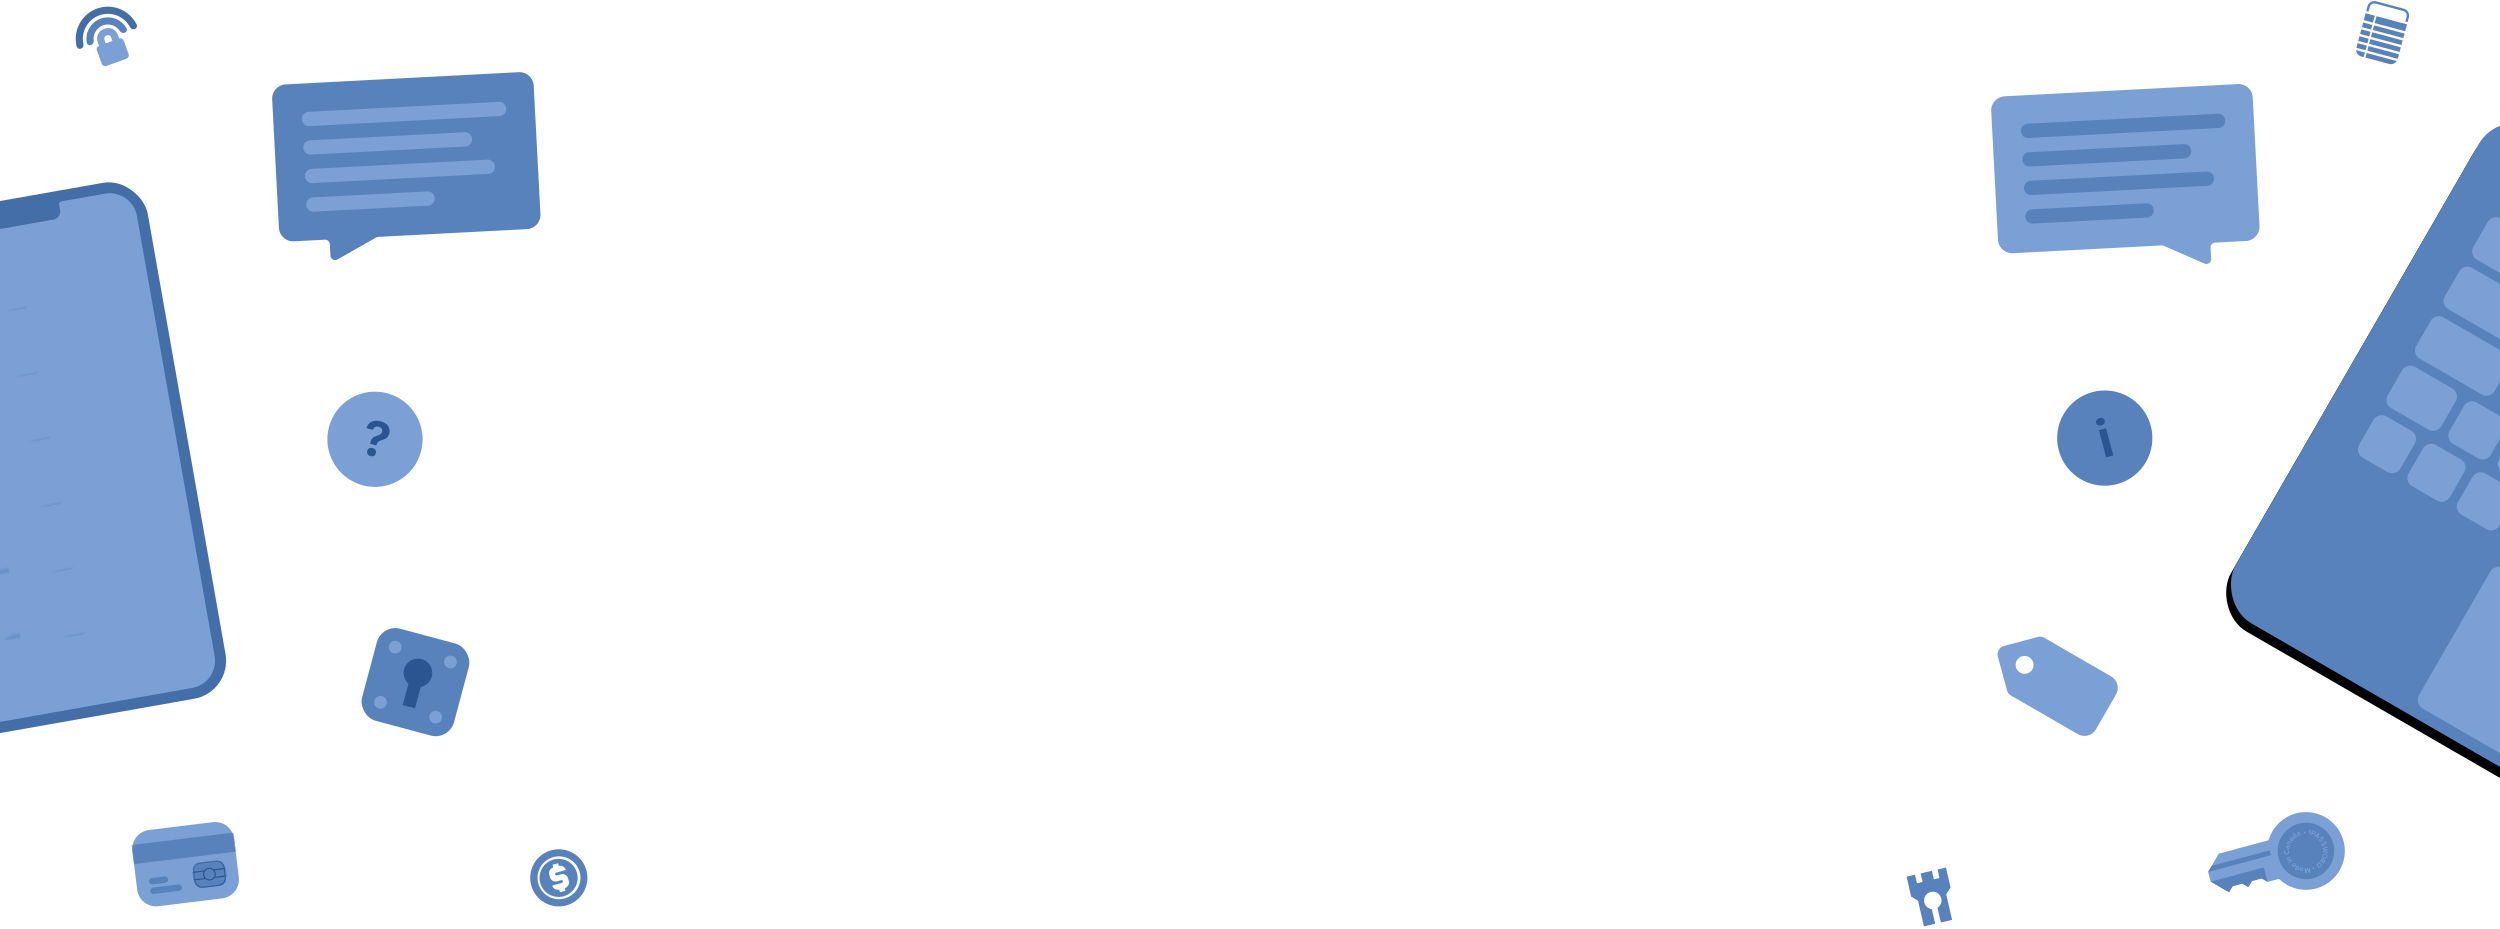<svg height="390" viewBox="0 0 1050 390" width="1050" xmlns="http://www.w3.org/2000/svg" xmlns:xlink="http://www.w3.org/1999/xlink"><defs><path id="a" d="m16.219 4.632h18.583c.64 0 1.158.518 1.158 1.157v2.316a3.474 3.474 0 0 0 3.474 3.474h37.132a3.474 3.474 0 0 0 3.474-3.474v-2.315c0-.639.518-1.157 1.158-1.157h18.582c6.395 0 11.579 5.184 11.579 11.579v187.578c0 6.395-5.184 11.58-11.579 11.58h-83.56c-6.395 0-11.579-5.185-11.579-11.58v-187.579c0-6.395 5.184-11.58 11.579-11.58z"/><rect id="b" height="40" rx="8" width="40"/><path id="c" d="m8 .373h26.987a8 8 0 0 1 8 8v16.24a8 8 0 0 1 -8 8h-26.987a8 8 0 0 1 -8-8v-16.239a8 8 0 0 1 8-8z"/><rect id="d" height="10.747" rx="3" width="13.433"/><rect id="e" height="240" rx="18" width="220"/><filter id="f" height="103.3%" width="101.8%" x="-.9%" y="-.8%"><feOffset dy="4" in="SourceAlpha" result="shadowOffsetOuter1"/><feColorMatrix in="shadowOffsetOuter1" values="0 0 0 0 0.263 0 0 0 0 0.43 0 0 0 0 0.66 0 0 0 1 0"/></filter><mask id="g" fill="#fff"><use fill="#fff" fill-rule="evenodd" xlink:href="#a"/></mask><mask id="h" fill="#fff"><use fill="#fff" fill-rule="evenodd" xlink:href="#b"/></mask><mask id="i" fill="#fff"><use fill="#fff" fill-rule="evenodd" xlink:href="#c"/></mask><mask id="j" fill="#fff"><use fill="#fff" fill-rule="evenodd" xlink:href="#d"/></mask></defs><g fill="none" fill-rule="evenodd"><g fill-rule="nonzero" transform="matrix(.985 -.174 .174 .985 -55 94.143)"><rect fill="#436ea8" height="220" rx="16.211" width="116"/><use fill="#7aa0d6" xlink:href="#a"/><g fill="#5882bc"><rect height="4.632" mask="url(#g)" rx="2.316" width="23.2" x="37.12" y="41.684"/><rect height="4.632" mask="url(#g)" rx="2.316" width="23.2" x="37.12" y="69.474"/><rect height="4.632" mask="url(#g)" rx="2.316" width="23.2" x="37.12" y="97.263"/><rect height="4.632" mask="url(#g)" rx="2.316" width="23.2" x="37.12" y="125.053"/><rect height="4.632" mask="url(#g)" rx="2.316" width="23.2" x="37.12" y="152.842"/><rect height="4.632" mask="url(#g)" rx="2.316" width="23.2" x="37.12" y="180.632"/><path d="m38.278 48.632h41.764a1.158 1.158 0 0 1 0 2.316h-41.764a1.158 1.158 0 1 1 0-2.316zm0 27.789h41.764a1.158 1.158 0 1 1 0 2.316h-41.764a1.158 1.158 0 1 1 0-2.316zm0 27.789h41.764a1.158 1.158 0 1 1 0 2.316h-41.764a1.158 1.158 0 1 1 0-2.316zm0 27.79h41.764a1.158 1.158 0 1 1 0 2.316h-41.764a1.158 1.158 0 1 1 0-2.316zm0 27.79h41.764a1.158 1.158 0 0 1 0 2.316h-41.764a1.158 1.158 0 1 1 0-2.316zm0 27.789h41.764a1.158 1.158 0 1 1 0 2.316h-41.764a1.158 1.158 0 1 1 0-2.316z" mask="url(#g)"/><rect height="18.526" mask="url(#g)" rx="4.632" width="18.56" x="13.92" y="120.421"/><rect height="18.526" mask="url(#g)" rx="4.632" width="18.56" x="13.92" y="148.211"/><rect height="18.526" mask="url(#g)" rx="4.632" width="18.56" x="13.92" y="176"/><path d="m4.64 4.632h106.72v23.158h-106.72zm0 192.21h106.72v18.526h-106.72z" mask="url(#g)"/><ellipse cx="98.6" cy="46.316" mask="url(#g)" rx="3.48" ry="3.474"/><ellipse cx="98.6" cy="74.105" mask="url(#g)" rx="3.48" ry="3.474"/><ellipse cx="98.6" cy="101.895" mask="url(#g)" rx="3.48" ry="3.474"/><path d="m98.6 159.79-2.727 1.43.52-3.03-2.206-2.148 3.05-.442 1.363-2.758 1.364 2.758 3.049.442-2.207 2.147.521 3.032zm0-27.79-2.727 1.431.52-3.031-2.206-2.147 3.05-.442 1.363-2.758 1.364 2.758 3.049.442-2.207 2.147.521 3.031zm0 55.579-2.727 1.431.52-3.031-2.206-2.147 3.05-.442 1.363-2.758 1.364 2.758 3.049.442-2.207 2.147.521 3.031z" mask="url(#g)"/></g></g><g fill-rule="nonzero"><path d="m217.857 30.314-97.865 5.129a6 6 0 0 0 -5.678 6.306l2.826 53.926a6 6 0 0 0 6.306 5.677l12.982-.68a2 2 0 0 1 2.102 1.893l.25 4.757a2 2 0 0 0 2.983 1.635l16.224-9.203a2 2 0 0 1 .882-.258l62.443-3.272a6 6 0 0 0 5.677-6.306l-2.826-53.926a6 6 0 0 0 -6.306-5.678z" fill="#5882bc"/><path d="m129.607 46.955 79.89-4.186a3 3 0 0 1 .315 5.991l-79.89 4.187a3 3 0 0 1 -.315-5.992zm.629 11.984 64.91-3.402a3 3 0 0 1 .314 5.992l-64.91 3.402a3 3 0 0 1 -.314-5.992zm1.256 23.967 47.934-2.512a3 3 0 0 1 .314 5.992l-47.934 2.512a3 3 0 0 1 -.314-5.992zm-.628-11.983 73.898-3.873a3 3 0 0 1 .314 5.991l-73.898 3.873a3 3 0 0 1 -.314-5.991z" fill="#7aa0d6"/></g><g transform="matrix(.966 .259 -.259 .966 143.353 160)"><circle cx="20" cy="20" fill="#7aa0d6" fill-rule="nonzero" r="20"/><path d="m15.339 16.387c.051-2.553 1.835-4.317 4.983-4.317 2.933 0 4.87 1.63 4.87 4 0 1.537-.748 2.614-2.194 3.465-1.363.79-1.743 1.292-1.743 2.277v.543h-2.717l-.02-.564c-.134-1.64.43-2.563 1.845-3.394 1.323-.79 1.723-1.282 1.723-2.235 0-.954-.78-1.63-1.948-1.63-1.18 0-1.959.727-2.02 1.855h-2.78zm4.665 10.92c-1.148 0-1.866-.666-1.866-1.743 0-1.086.718-1.753 1.866-1.753 1.149 0 1.856.667 1.856 1.753 0 1.077-.707 1.744-1.856 1.744z" fill="#2b5590"/></g><g transform="matrix(.966 .259 -.259 .966 160.353 262)"><use fill="#5882bc" xlink:href="#b"/><path d="m17.333 21.376a6 6 0 1 1 5.333 0v9.29h-5.333z" fill="#2b5590" mask="url(#h)"/><path d="m8 10.667a2.667 2.667 0 1 1 0-5.334 2.667 2.667 0 0 1 0 5.334zm24 0a2.667 2.667 0 1 1 0-5.334 2.667 2.667 0 0 1 0 5.334zm0 24a2.667 2.667 0 1 1 0-5.334 2.667 2.667 0 0 1 0 5.334zm-24 0a2.667 2.667 0 1 1 0-5.334 2.667 2.667 0 0 1 0 5.334z" fill="#7aa0d6" mask="url(#h)"/></g><g transform="matrix(.993 -.122 .122 .993 54.609 349.203)"><use fill="#7aa0d6" xlink:href="#c"/><g mask="url(#i)"><g transform="translate(24.18 16.494)"><g fill="#5882bc"><use xlink:href="#d"/><path d="m-.25 3.78h13.933v3.187h-13.933z" mask="url(#j)" stroke="#2b5590" stroke-width=".5"/><circle cx="6.717" cy="5.373" mask="url(#j)" r="2.437" stroke="#2b5590" stroke-width=".5"/></g><rect height="10.247" mask="url(#j)" rx="3" stroke="#2b5590" stroke-width=".5" width="12.933" x=".25" y=".25"/></g></g><path d="m5.373 25.897c0-.742.595-1.343 1.338-1.343h10.759c.738 0 1.337.596 1.337 1.343 0 .742-.595 1.343-1.337 1.343h-10.76a1.337 1.337 0 0 1 -1.337-1.343zm0-4.03c0-.742.606-1.343 1.35-1.343h5.361a1.343 1.343 0 1 1 0 2.686h-5.362c-.745 0-1.349-.596-1.349-1.343zm-5.543-16.12h43.328v8.06h-43.329z" fill="#5882bc" mask="url(#i)"/></g><g transform="matrix(.94 -.342 .342 .94 28 8.235)"><rect fill="#7aa0d6" height="9" rx="1.5" width="12" x="7.5" y="15"/><g fill-rule="nonzero"><path d="m12 15.75h-3v-2.25c0-2.637 1.913-4.5 4.5-4.5 2.6 0 4.5 1.83 4.5 4.5v2.25h-3v-2.25c0-.987-.532-1.5-1.5-1.5-.948 0-1.5.538-1.5 1.5z" fill="#7aa0d6"/><path d="m6 13.5c-1.197 0-1.458-1.009-1.376-1.495.711-4.259 4.415-7.505 8.876-7.505 4.46 0 8.162 3.244 8.876 7.501.081.488-.175 1.499-1.376 1.499-1.2 0-1.564-1.006-1.684-1.478a6.003 6.003 0 0 0 -11.632-.002c-.12.473-.487 1.48-1.684 1.48z" fill="#5882bc"/><path d="m1.5 13.5c-1.121.005-1.473-.987-1.42-1.47.731-6.765 6.46-12.03 13.42-12.03 6.95 0 12.675 5.253 13.418 12.006.054.49-.293 1.494-1.418 1.494s-1.535-1-1.604-1.484c-.72-5.096-5.1-9.016-10.396-9.016-5.295 0-9.675 3.92-10.396 9.016-.069.485-.483 1.479-1.604 1.484z" fill="#436ea8"/></g></g><path d="m237.803 380.288c-6.402 1.715-12.982-2.084-14.697-8.485-1.715-6.402 2.084-12.982 8.485-14.697 6.402-1.715 12.982 2.084 14.697 8.485 1.715 6.402-2.084 12.982-8.485 14.697zm-.777-2.898a9 9 0 1 0 -4.658-17.386 9 9 0 0 0 4.658 17.386zm-.259-.966a8 8 0 1 1 -4.14-15.454 8 8 0 0 1 4.14 15.454zm-3.826-6.014 2.754-.738a.59.59 0 0 1 .724.427.6.6 0 0 1 -.414.732l-4.068 1.09a2.4 2.4 0 0 0 2.94 1.697l.31 1.16 2.319-.622-.311-1.16a2.4 2.4 0 0 0 1.697-2.938l-.31-1.16a2.4 2.4 0 0 0 -2.94-1.697l1.004-.269-2.754.738a.59.59 0 0 1 -.723-.427.6.6 0 0 1 .413-.732l4.068-1.09a2.4 2.4 0 0 0 -2.94-1.697l-.31-1.16-2.318.622.31 1.16a2.4 2.4 0 0 0 -1.697 2.939l.31 1.159a2.4 2.4 0 0 0 2.94 1.697z" fill="#5882bc"/><g fill-rule="nonzero"><path d="m844.664 292.157 28.003 16.167a5.6 5.6 0 0 0 7.65-2.05l8.4-14.549a5.6 5.6 0 0 0 -2.05-7.65l-28.003-16.167a3.733 3.733 0 0 0 -2.822-.375l-14.075 3.729a3.733 3.733 0 0 0 -2.647 4.585l3.808 14.053a3.733 3.733 0 0 0 1.736 2.257zm7.533-16.128c1.798 1.039 2.42 3.328 1.39 5.113-1.032 1.786-3.325 2.392-5.123 1.354s-2.42-3.328-1.39-5.113c1.032-1.786 3.325-2.392 5.123-1.354z" fill="#7aa0d6"/><g transform="matrix(.866 .5 -.5 .866 1050 45)"><use fill="#000" filter="url(#f)" xlink:href="#e"/><use fill="#5882bc" xlink:href="#e"/><g fill="#7aa0d6"><path d="m23.66 136.34h12a4 4 0 0 1 4 4v12a4 4 0 0 1 -4 4h-12a4 4 0 0 1 -4-4v-12a4 4 0 0 1 4-4zm30-24h12a4 4 0 0 1 4 4v12a4 4 0 0 1 -4 4h-12a4 4 0 0 1 -4-4v-12a4 4 0 0 1 4-4zm12-24h12a4 4 0 0 1 4 4v12a4 4 0 0 1 -4 4h-12a4 4 0 0 1 -4-4v-12a4 4 0 0 1 4-4zm-6-24h12a4 4 0 0 1 4 4v12a4 4 0 0 1 -4 4h-12a4 4 0 0 1 -4-4v-12a4 4 0 0 1 4-4zm-36-24h12a4 4 0 0 1 4 4v12a4 4 0 0 1 -4 4h-12a4 4 0 0 1 -4-4v-12a4 4 0 0 1 4-4zm24 0h12a4 4 0 0 1 4 4v12a4 4 0 0 1 -4 4h-12a4 4 0 0 1 -4-4v-12a4 4 0 0 1 4-4zm42 48h12a4 4 0 0 1 4 4v12a4 4 0 0 1 -4 4h-12a4 4 0 0 1 -4-4v-12a4 4 0 0 1 4-4zm24 0h12a4 4 0 0 1 4 4v12a4 4 0 0 1 -4 4h-12a4 4 0 0 1 -4-4v-12a4 4 0 0 1 4-4zm-36 24h12a4 4 0 0 1 4 4v12a4 4 0 0 1 -4 4h-12a4 4 0 0 1 -4-4v-12a4 4 0 0 1 4-4zm24 0h12a4 4 0 0 1 4 4v12a4 4 0 0 1 -4 4h-12a4 4 0 0 1 -4-4v-12a4 4 0 0 1 4-4zm-54 24h12a4 4 0 0 1 4 4v12a4 4 0 0 1 -4 4h-12a4 4 0 0 1 -4-4v-12a4 4 0 0 1 4-4zm24 0h12a4 4 0 0 1 4 4v12a4 4 0 0 1 -4 4h-12a4 4 0 0 1 -4-4v-12a4 4 0 0 1 4-4zm24 0h18a4 4 0 0 1 4 4v12a4 4 0 0 1 -4 4h-18a4 4 0 0 1 -4-4v-12a4 4 0 0 1 4-4zm-72-24h18a4 4 0 0 1 4 4v12a4 4 0 0 1 -4 4h-18a4 4 0 0 1 -4-4v-12a4 4 0 0 1 4-4zm0-24h30a4 4 0 0 1 4 4v12a4 4 0 0 1 -4 4h-30a4 4 0 0 1 -4-4v-12a4 4 0 0 1 4-4zm0-72h28a4 4 0 0 1 4 4v12a4 4 0 0 1 -4 4h-28a4 4 0 0 1 -4-4v-12a4 4 0 0 1 4-4zm0 48h24a4 4 0 0 1 4 4v12a4 4 0 0 1 -4 4h-24a4 4 0 0 1 -4-4v-12a4 4 0 0 1 4-4z"/><rect height="68" rx="4" width="80" x="94" y="167"/></g></g><g><path d="m841.992 40.443 97.865-5.129a6 6 0 0 1 6.306 5.678l2.826 53.926a6 6 0 0 1 -5.677 6.306l-12.983.68a2 2 0 0 0 -1.892 2.102l.25 4.757a2 2 0 0 1 -2.798 1.938l-17.097-7.457a2 2 0 0 0 -.904-.164l-62.442 3.272a6 6 0 0 1 -6.306-5.677l-2.826-53.926a6 6 0 0 1 5.678-6.306z" fill="#7aa0d6"/><path d="m851.607 51.955 79.89-4.186a3 3 0 0 1 .315 5.991l-79.89 4.187a3 3 0 0 1 -.315-5.992zm.629 11.984 64.91-3.402a3 3 0 0 1 .314 5.992l-64.91 3.402a3 3 0 0 1 -.314-5.992zm1.256 23.967 47.934-2.512a3 3 0 0 1 .314 5.992l-47.934 2.512a3 3 0 0 1 -.314-5.992zm-.628-11.983 73.898-3.873a3 3 0 0 1 .314 5.991l-73.898 3.873a3 3 0 0 1 -.314-5.991z" fill="#5882bc"/></g></g><g transform="matrix(.966 -.259 .259 .966 859.505 169.858)"><circle cx="20" cy="20" fill="#5882bc" fill-rule="nonzero" r="20"/><path d="m18.455 27.962v-11.849h3.126v11.849zm1.569-13.503c-1.128 0-1.848-.656-1.848-1.58 0-.934.72-1.579 1.848-1.579 1.117 0 1.847.645 1.847 1.58 0 .923-.73 1.579-1.847 1.579z" fill="#2b5590"/></g><g transform="matrix(.866 .5 -.5 .866 949.674 327.673)"><path d="m15.33 20.297c-.317-1.27-.485-2.599-.485-3.968 0-9.018 7.31-16.329 16.33-16.329 9.018 0 16.329 7.31 16.329 16.33 0 9.018-7.311 16.329-16.33 16.329-1.368 0-2.697-.168-3.968-.486l-3.454 3.455h-2.97l-2.968 2.969v2.969h-2.97l-2.968 2.969v2.969h-8.907l-2.969-2.97v-8.906l15.33-15.33z" fill="#7aa0d6"/><circle cx="31.174" cy="16.329" fill="#5882bc" r="11.876"/><path d="m27.16 9.645a.352.352 0 0 1 -.062.493.352.352 0 1 1 .063-.493zm2.088-.1-.341.122-.534-1.502-.2.442-.273-.136.359-.765.297-.106zm.754-.166-.354.079-.445-2.016.885-.196c.423-.093.723.145.798.486.076.342-.099.684-.519.777l-.532.118zm.248-1.17c.2-.044.317-.203.274-.397-.043-.193-.216-.288-.416-.244l-.483.107.141.64zm2.792 1.176-.41-.04-.113-.408-.943-.09-.189.38-.41-.039 1.004-1.978.45.043.61 2.132zm-.595-.775-.276-1.015-.463.944.74.07zm1.608 1.207c-.369-.095-.602-.293-.73-.528l.265-.22a.89.89 0 0 0 .56.44c.288.075.439-.037.473-.168.108-.42-1.125-.461-.934-1.198.086-.33.442-.51.88-.396.311.08.537.245.677.473l-.269.209a.84.84 0 0 0 -.52-.378c-.206-.054-.363.011-.402.161-.096.372 1.126.442.933 1.188-.086.333-.394.557-.933.417zm1.584.97c-.316-.213-.47-.478-.512-.741l.322-.119a.89.89 0 0 0 .383.601c.246.166.425.112.501-.001.242-.36-.907-.81-.481-1.44.19-.283.586-.333.961-.08.267.18.425.41.48.67l-.322.108a.84.84 0 0 0 -.364-.53c-.177-.119-.347-.11-.433.018-.215.319.914.792.484 1.431-.193.285-.557.394-1.019.083zm1.903 2.327-.208-.326 1.068-1.158-1.5.482-.207-.326 1.423-1.608.218.342-1.125 1.194 1.57-.495.156.243-1.113 1.215 1.557-.518.218.342zm.588 1.45c-.19-.59.106-1.143.692-1.333s1.15.087 1.34.676c.191.589-.105 1.143-.69 1.333-.587.19-1.151-.087-1.342-.676zm.307-.1c.127.395.516.553.92.422.406-.131.627-.485.5-.88-.13-.398-.514-.553-.92-.422-.404.13-.629.483-.5.88zm-.103 2.835.007-.418.778-.445.006-.36-.77-.012.006-.362 2.064.035-.015.907c-.007.408-.278.67-.659.663-.368-.006-.562-.25-.598-.5l-.82.492zm1.102-.722c-.004.205.124.355.322.359.198.003.33-.143.334-.347l.008-.496-.656-.01zm-1.379 1.781.188-.744 2.002.504-.188.744c-.157.625-.678.943-1.266.795s-.893-.675-.736-1.299zm.31.078c-.11.435.138.766.517.861.387.098.753-.065.866-.513l.099-.393-1.384-.348-.099.393zm-1.03 2.876a.352.352 0 0 1 -.106-.485.352.352 0 1 1 .106.485zm-2.99 1.598.297-.207.879 1.255-.359-1.62.127-.088 1.396.893-.879-1.255.297-.208 1.184 1.692-.419.293-1.238-.792.318 1.436-.419.293-1.183-1.692zm-1.696.438.31-.099.049.154a.631.631 0 0 1 .4-.335c.233-.074.545 0 .645.315.104.328-.115.546-.348.62-.192.061-.377.052-.519-.037l.068.213c.052.165.22.222.417.16.16-.05.28-.154.365-.314l.195.175a.889.889 0 0 1 -.526.42c-.315.1-.635.055-.756-.328zm.706-.03c-.136.044-.253.136-.293.256l.068.215c.102.075.25.083.386.04.174-.055.272-.196.223-.353-.049-.153-.21-.212-.384-.157zm-2.44.198.324-.025.016.203a.605.605 0 0 1 .459-.278c.383-.03.686.238.725.729.037.481-.217.805-.602.836a.6.6 0 0 1 -.498-.207l.061.775-.324.025zm.729.194a.488.488 0 0 0 -.37.228l.046.593a.491.491 0 0 0 .402.17c.256-.02.403-.24.38-.53-.022-.287-.202-.48-.458-.46zm-1.85-.437c.448.036.757.374.72.846-.035.432-.377.756-.818.72-.448-.035-.708-.4-.67-.869l.006-.077 1.15.09c-.006-.226-.161-.425-.442-.447a.633.633 0 0 0 -.436.13l-.131-.225a.871.871 0 0 1 .622-.168zm-.466.873a.4.4 0 0 0 .389.428c.277.022.42-.18.45-.362zm-2.001.018a.203.203 0 0 1 .088.27.2.2 0 1 1 -.088-.27zm.613-1.57.29.147-.677 1.333-.29-.147zm-1.417-.887.265.188-.543.761c-.135.19-.084.32.065.427.136.097.31.099.429.059l.606-.85.264.19-.868 1.216-.265-.188.12-.167a.707.707 0 0 1 -.57-.109c-.261-.187-.292-.421-.114-.67zm-1.381-1.692c.398.462.378 1.103-.103 1.517-.48.414-1.118.338-1.516-.124a.933.933 0 0 1 -.189-.932l.322.132a.613.613 0 0 0 .111.59c.267.31.702.336 1.03.053s.367-.717.1-1.026a.606.606 0 0 0 -.566-.198l-.082-.338c.29-.042.62.01.893.326zm-.854-2.074.106.307-.152.053c.156.063.28.204.345.391.08.231.015.545-.298.653-.324.113-.549-.1-.629-.332-.066-.19-.061-.375.023-.519l-.21.073c-.164.057-.217.226-.149.422.055.158.16.275.323.356l-.17.2a.889.889 0 0 1 -.433-.515c-.109-.313-.072-.633.308-.765zm.047.704c-.047-.134-.142-.249-.263-.286l-.213.074c-.072.104-.077.253-.03.387.06.173.204.267.359.213.152-.052.207-.215.147-.388zm-.222-2.388.028.324-.93.082c-.232.02-.299.145-.283.327.015.166.126.3.234.364l1.04-.092.028.324-1.49.132-.028-.324.204-.018a.707.707 0 0 1 -.287-.503c-.028-.32.13-.496.435-.523zm.2-1.612-.043.323-.16-.022a.631.631 0 0 1 .133.505c-.033.242-.232.494-.56.45-.34-.046-.445-.338-.413-.58.027-.2.115-.363.255-.453l-.221-.03c-.172-.023-.295.104-.323.31a.612.612 0 0 0 .129.463l-.242.102a.889.889 0 0 1 -.156-.655c.044-.328.221-.598.62-.544l.982.131zm-.274.65c.019-.14-.015-.286-.106-.373l-.224-.03c-.111.06-.182.191-.2.332-.025.181.061.33.224.352.16.022.282-.1.306-.28zm.85-2.242-.125.3-.188-.078a.605.605 0 0 1 .039.535c-.148.355-.524.503-.979.315-.446-.186-.619-.56-.47-.917a.6.6 0 0 1 .41-.349l-.718-.298.124-.3zm-.505.561a.488.488 0 0 0 -.034-.433l-.549-.228a.491.491 0 0 0 -.334.28c-.099.237.03.468.299.58.265.11.52.038.618-.199zm1.464-1.92-.19.264-.13-.093a.631.631 0 0 1 -.122.507c-.142.199-.436.327-.705.134-.28-.2-.234-.508-.091-.706.117-.164.27-.266.437-.28l-.18-.13c-.142-.101-.31-.047-.431.121a.612.612 0 0 0 -.105.47l-.261-.024a.889.889 0 0 1 .17-.651c.193-.269.476-.424.803-.19zm-.549.445c.084-.115.122-.26.082-.38l-.183-.131c-.126 0-.25.083-.333.199-.107.148-.101.32.032.416.131.094.296.044.402-.104z" fill="#7aa0d6"/><path d="m23.752 35.628h-2.97l-2.968 2.969v2.969h-2.97l-2.968 2.969v2.969h-8.907l16.33-16.33zm-23.752 5.938 17.814-17.814 1.484 1.484-19.298 19.299z" fill="#5882bc"/></g><path d="m994.781 4.865-.966-.259.52-1.94a3 3 0 0 1 3.665-2.116l11.606 3.11a2.993 2.993 0 0 1 2.116 3.663l-.52 1.94-.966-.258.518-1.932a1.992 1.992 0 0 0 -1.409-2.448l-11.602-3.109a1.998 1.998 0 0 0 -2.444 1.416l-.518 1.932zm12.28 19.855-12.799-3.43.518-1.932 12.799 3.43zm-.423.922a3.005 3.005 0 0 1 -3.244 1.2l-9.908-2.654.518-1.932zm-16.964-5.581.518-1.932 3.864 1.035-.518 1.932zm-.096 1.01 3.701.991-.518 1.932-.973-.26a2.995 2.995 0 0 1 -2.21-2.664zm18.26.75-12.8-3.428.518-1.932 12.799 3.429-.518 1.932zm-17.387-4.658.517-1.932 3.864 1.036-.518 1.931zm18.163 1.761-12.799-3.43.518-1.931 12.798 3.43zm-17.387-4.659.518-1.932 3.863 1.036-.517 1.932zm18.163 1.761-12.798-3.429.517-1.932 12.799 3.43zm-17.386-4.658.517-1.932 3.864 1.035-.518 1.932zm18.163 1.76-12.799-3.428.777-2.898 12.798 3.43-.776 2.898zm-17.387-4.658.777-2.898 3.863 1.035-.776 2.898zm-181.41 373.363 1.421 6.158-4.732 1.093-2.475-10.718-2.916-1.836-1.925-8.336 3.55-.82.825 3.573 2.366-.546-.825-3.573 4.733-1.092.825 3.572 2.366-.546-.825-3.573 3.55-.82 1.924 8.337-1.816 2.928 2.474 10.718-4.732 1.093-1.422-6.158a3.667 3.667 0 0 0 1.588-3.916c-.455-1.973-2.414-3.205-4.374-2.753-1.96.453-3.18 2.42-2.725 4.392a3.667 3.667 0 0 0 3.145 2.823z" fill="#5882bc"/></g></svg>